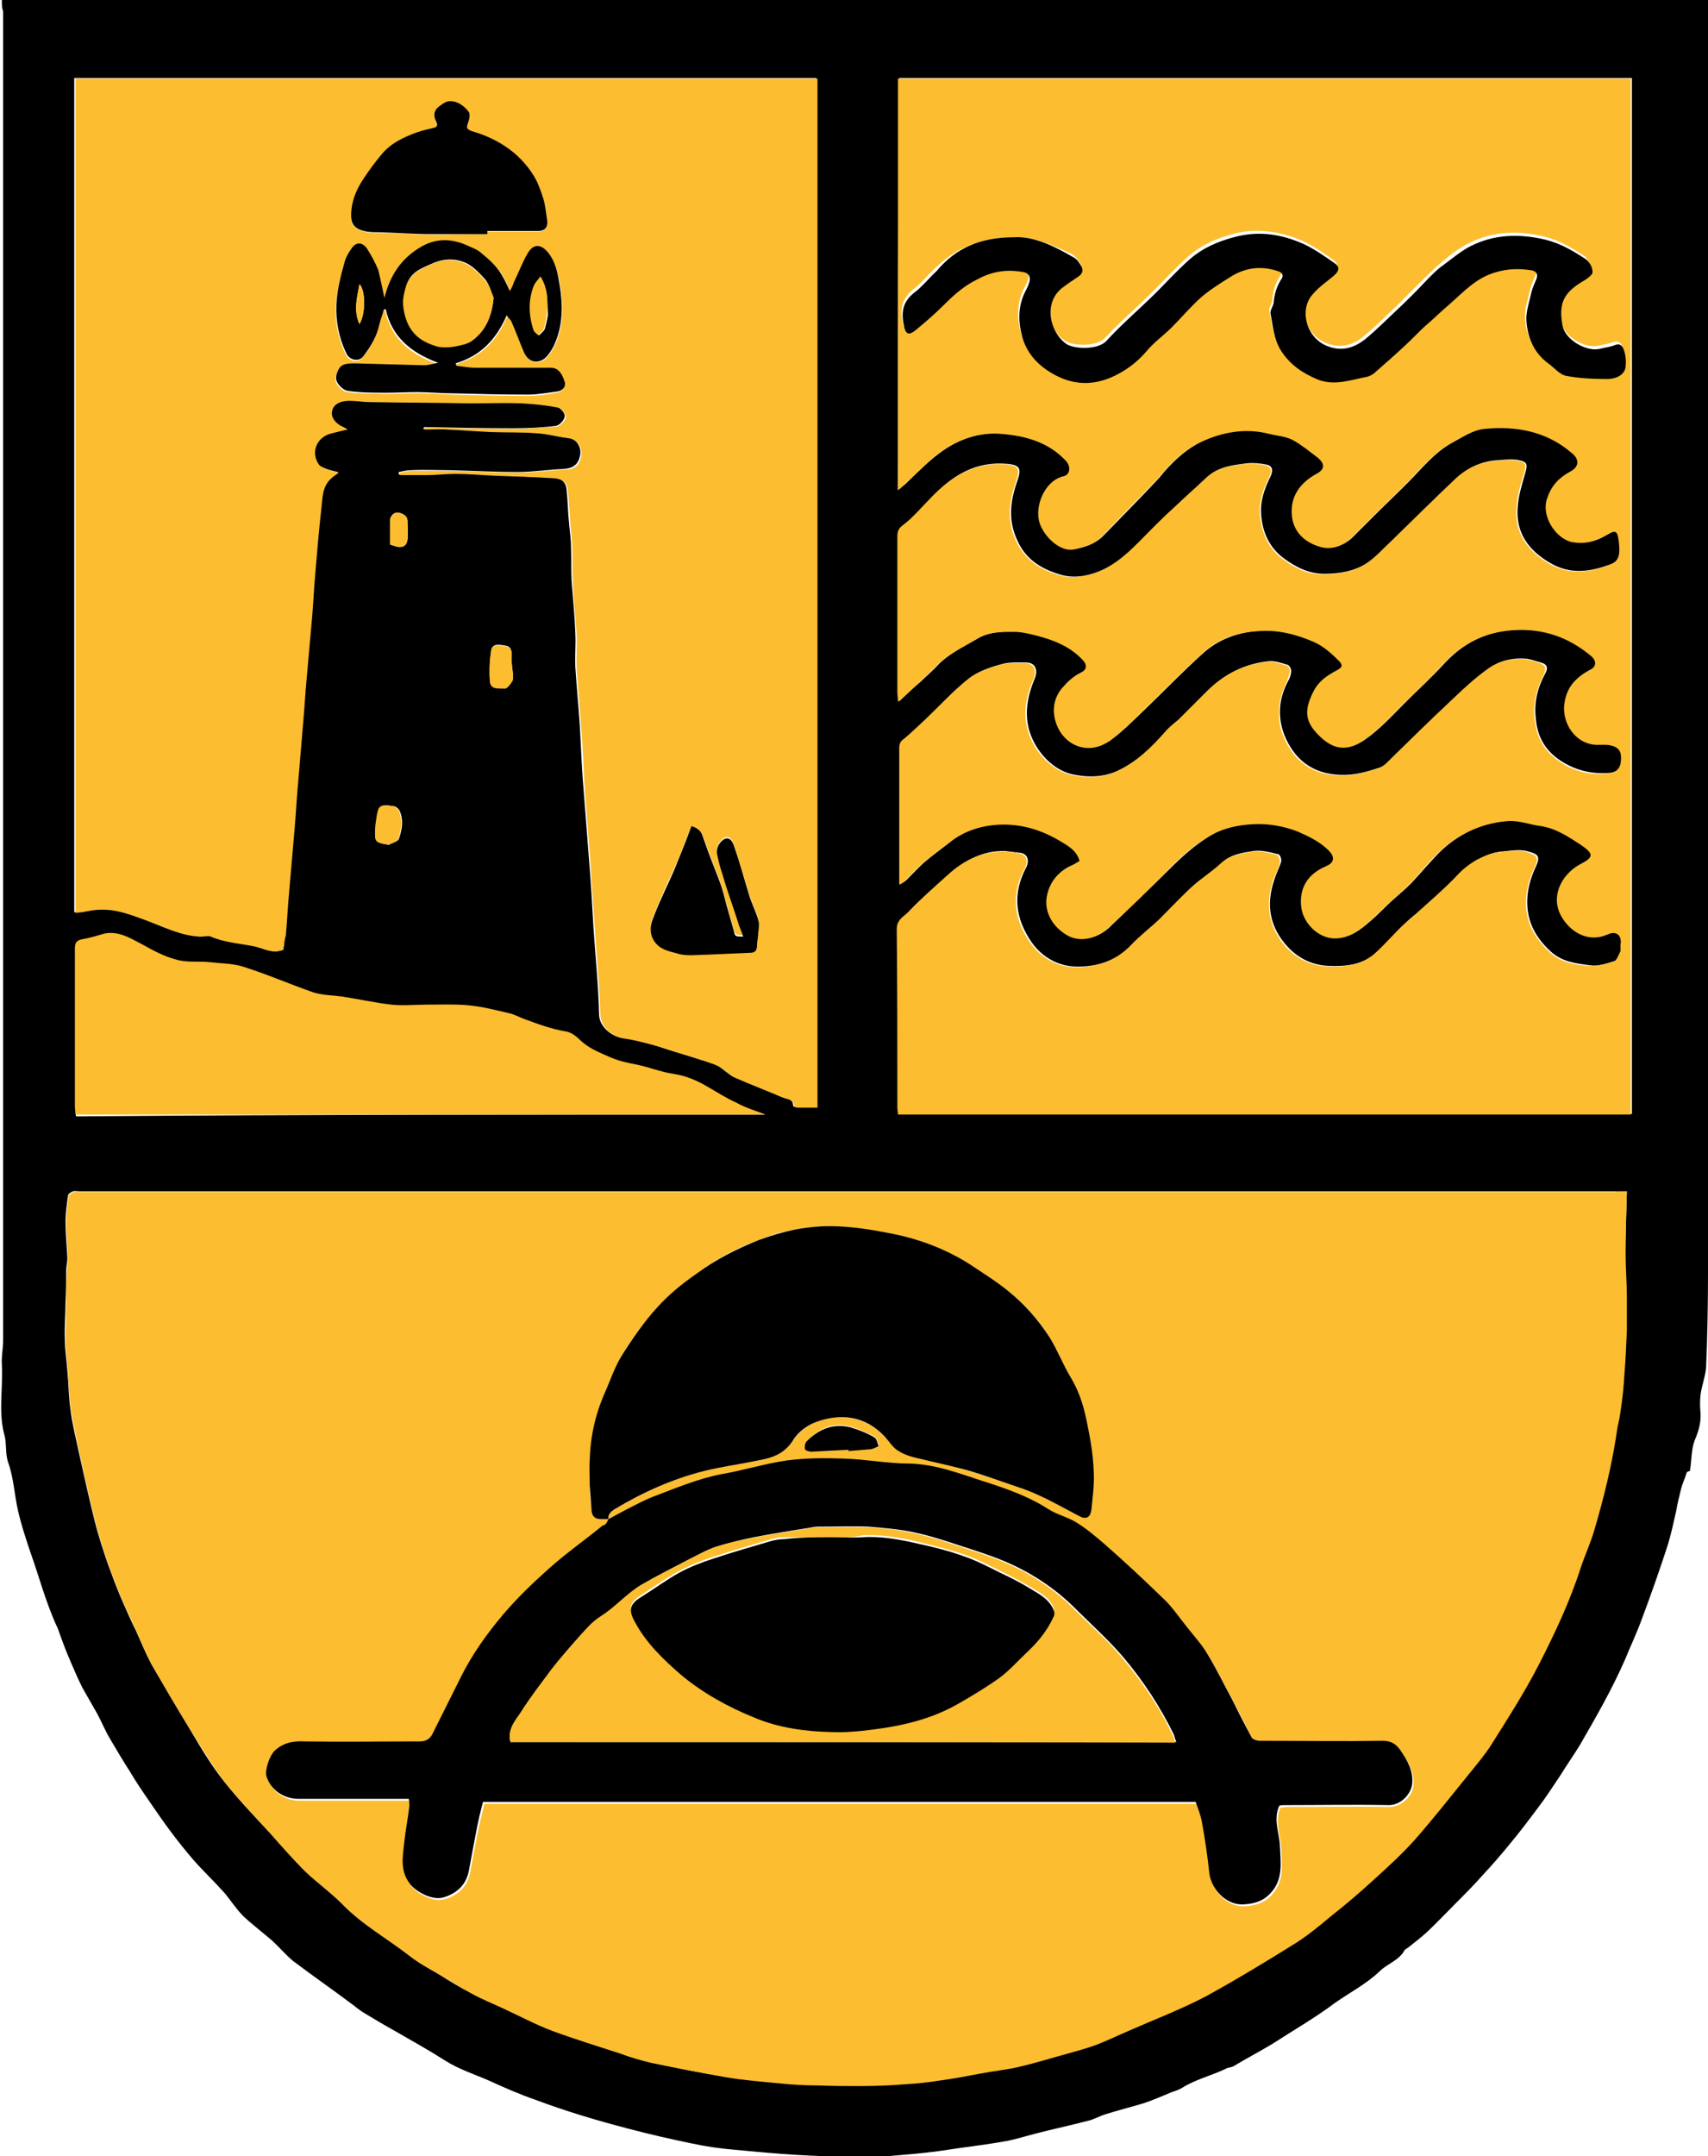 <?xml version="1.0" encoding="utf-8"?>
<!-- Generator: Adobe Illustrator 27.0.0, SVG Export Plug-In . SVG Version: 6.00 Build 0)  -->
<svg version="1.1" id="ptlslsclogocolour_xA0_Image_00000055697112505313842290000006164427207488469173_"
	 xmlns="http://www.w3.org/2000/svg" xmlns:xlink="http://www.w3.org/1999/xlink" x="0px" y="0px" viewBox="0 0 273.7 345.3"
	 style="enable-background:new 0 0 273.7 345.3;" xml:space="preserve">
<style type="text/css">
	.st0{fill:#fcbd30;}
</style>
<path d="M0.3,0c91.2,0,182.2,0,273.4,0c0,0.4,0,0.9,0,1.3c0,67.6,0,135.2,0,202.8c0,4.9-0.1,9.9-0.3,14.8c-0.1,1.5-0.7,3-0.9,4.5
	c-0.1,0.9-0.1,1.9,0,2.9c0.1,1.5-0.3,2.9-0.9,4.3c-0.6,1.5-0.5,3.2-0.8,5c-0.1,0-0.4,0.1-0.5,0.2c-0.3,1-0.7,1.8-0.9,2.6
	c-0.3,1.2-0.6,2.4-0.8,3.6c-0.4,1.8-0.8,3.6-1.3,5.3c-1.3,4-2.7,8-4.2,12c-0.8,2.2-1.8,4.3-2.7,6.5c-2.1,4.8-4.7,9.3-7.3,13.8
	c-1,1.6-2.1,3.2-3.1,4.8c-1.2,1.8-2.3,3.5-3.6,5.2c-1.5,2-3,4-4.6,5.9c-1.3,1.6-2.7,3.2-4.1,4.7c-1.4,1.6-2.9,3.1-4.4,4.6
	c-1.6,1.6-3.1,3.2-4.7,4.7c-0.9,0.8-1.9,1.6-2.8,2.3c-0.2,0.2-0.5,0.3-0.7,0.5c-0.9,1.7-2.8,2.2-4,3.4c-2.2,2.1-4.8,3.4-7.2,5.1
	c-3.2,2.4-6.7,4.4-10.1,6.6c-2,1.2-4.1,2.3-6.1,3.5c-0.3,0.2-0.7,0.2-1,0.3c-2.4,1.2-5.1,1.8-7.3,3.2c-0.5,0.3-1.1,0.5-1.7,0.7
	c-1.5,0.6-3,1.3-4.6,1.8c-2,0.6-4,1.1-5.9,1.7c-1,0.3-2,0.9-3,1.1c-2.7,0.7-5.5,1.3-8.2,2c-1.6,0.4-3.1,0.9-4.7,1.2
	c-2.2,0.4-4.4,0.7-6.6,1c-1.6,0.2-3.3,0.5-4.9,0.7c-2.4,0.3-4.8,0.5-7.2,0.7c-1.9,0.1-3.8,0.3-5.6,0.2c-3.2-0.1-6.5-0.2-9.7-0.4
	c-3.2-0.2-6.4-0.5-9.6-0.8c-2.3-0.2-4.5-0.5-6.8-1c-3.4-0.7-6.9-1.5-10.3-2.4c-5-1.3-10-2.8-14.8-4.6c-2.6-0.9-5.1-2-7.5-3.1
	c-2.3-1-4.8-1.8-7-3.2c-2.5-1.6-5.2-3.1-7.8-4.6c-1.8-1-3.5-2-5.3-3.1c-0.5-0.3-1-0.7-1.5-1.1c-3.2-2.4-6.5-4.7-9.7-7.1
	c-1.2-1-2.2-2.2-3.4-3.3c-1.5-1.3-3.1-2.5-4.6-3.9c-1.1-1.1-2-2.5-3-3.7c-1.6-1.8-3.3-3.4-4.9-5.2c-1.3-1.5-2.5-3-3.7-4.6
	c-1.2-1.6-2.3-3.2-3.4-4.8c-1.1-1.6-2.2-3.2-3.2-4.9c-1.1-1.7-2.1-3.4-3.1-5.1c-0.8-1.3-1.4-2.8-2.1-4.1c-0.8-1.4-1.6-2.8-2.4-4.2
	c-0.7-1.4-1.3-2.8-1.9-4.2c-0.7-1.6-1.3-3.2-1.9-4.9c0-0.1-0.1-0.2-0.1-0.3c-1.9-4-3-8.3-4.5-12.5c-0.7-2.1-1.4-4.2-1.9-6.4
	c-0.6-2.6-0.7-5.3-1.6-7.8c-0.5-1.5-0.2-3-0.6-4.4c-1-3.7-0.2-7.4-0.4-11.2c-0.1-1.3,0.2-2.6,0.2-3.9c0-71,0-141.9,0-212.9
	C0.3,1.3,0.3,0.7,0.3,0z M260.7,190.8c-1,0-1.5,0-2,0c-82,0-163.9,0-245.9,0c-0.4,0-0.8-0.1-1.1,0c-0.3,0.1-0.8,0.4-0.8,0.7
	c-0.2,1.4-0.4,2.8-0.4,4.2c0,1.9,0.2,3.9,0.3,5.8c0,0.7-0.2,1.3-0.2,2c0,1.7,0,3.3-0.1,5c0,2.1-0.2,4.1-0.1,6.2
	c0,1.6,0.3,3.3,0.4,4.9c0.2,2.1,0.2,4.2,0.5,6.2c0.3,2.4,0.9,4.7,1.4,7.1c0.8,3.6,1.6,7.2,2.5,10.8c0.6,2.4,1.4,4.8,2.2,7.1
	c0.7,1.9,1.4,3.8,2.2,5.6c0.7,1.6,1.4,3.2,2.2,4.8c0.8,1.8,1.6,3.7,2.5,5.4c2.1,3.6,4.2,7.2,6.4,10.8c1.6,2.7,3.2,5.4,5.2,7.9
	c2.3,2.9,4.8,5.5,7.3,8.2c1.9,2.1,3.7,4.2,5.7,6.2c1.9,1.8,4.1,3.4,5.9,5.2c3.2,3.3,7.2,5.5,10.8,8.3c1.4,1.1,3,2,4.6,2.9
	c1.7,1.1,3.5,2.2,5.3,3.1c1.7,0.9,3.4,1.6,5.1,2.4c2.6,1.2,5.2,2.5,7.9,3.6c3.6,1.3,7.2,2.5,10.8,3.6c1.7,0.5,3.3,1.1,5,1.5
	c4,0.9,8,1.7,12,2.3c2.9,0.5,5.8,0.7,8.8,1c2,0.2,3.9,0.2,5.9,0.3c2.3,0.1,4.5,0.1,6.8,0.1c2.4,0,4.9-0.2,7.3-0.3
	c1.9-0.1,3.7-0.3,5.5-0.6c2.1-0.3,4.3-0.7,6.4-1.1c2.1-0.4,4.2-0.6,6.3-1.1c2.6-0.6,5.1-1.3,7.7-2.1c1.4-0.4,2.9-0.8,4.3-1.3
	c1.9-0.7,3.8-1.6,5.6-2.4c4.1-1.8,8.4-3.4,12.3-5.5c5-2.6,9.7-5.6,14.5-8.6c2-1.2,3.8-2.8,5.6-4.3c2.3-1.9,4.5-3.8,6.7-5.7
	c2.2-2,4.4-4,6.4-6.2c3.1-3.5,6-7.2,9-10.9c1.2-1.5,2.5-3,3.5-4.6c2.6-4.3,5.3-8.6,7.7-13c2.6-4.9,5-9.9,6.6-15.3
	c0.6-2.1,1.5-4,2.2-6.1c1.6-5.4,2.9-10.8,3.7-16.4c0.1-0.9,0.4-1.8,0.5-2.7c0.2-1.9,0.4-3.8,0.6-5.7c0.2-2.4,0.3-4.8,0.4-7.2
	c0-0.5,0-1,0-1.5c0-1.2,0.1-2.4,0-3.7c-0.1-2.3-0.2-4.5-0.2-6.8C260.5,197.7,260.6,194.3,260.7,190.8z M143.9,78.5
	c0.6-0.5,1-0.8,1.3-1.1c1.9-1.8,3.8-3.8,6-5.3c2.9-2,6.1-2.9,9.5-2.7c3.8,0.3,7.5,1.3,10.3,4.3c0.9,1,0.8,2.3-0.6,2.6
	c-3,0.7-4.7,5-3.4,7.9c1,2.1,3.4,4,5.3,3.7c1.8-0.3,3.4-0.9,4.7-2.3c2.9-3,5.8-5.9,8.6-8.9c0.4-0.4,0.7-0.9,1.1-1.3
	c1.7-1.9,3.6-3.6,5.9-4.7c3.5-1.7,7.1-2.3,11-1.3c1.3,0.3,2.6,0.4,3.8,1c1.3,0.7,2.5,1.7,3.7,2.6c1.5,1,1.5,2-0.1,2.9
	c-2.6,1.4-4,3.5-3.8,6.4c0.2,2.8,2,4.5,4.6,5.2c1.7,0.5,3.5-0.1,4.9-1.4c1.1-1.1,2.2-2.2,3.3-3.3c1.8-1.8,3.7-3.6,5.5-5.4
	c2.3-2.3,4.3-4.9,7.2-6.5c1.7-0.9,3.4-2.1,5.3-2.3c5.1-0.6,10,0.3,14,3.8c1.2,1,1.2,2.3-0.1,3c-1.7,1-3,2.1-3.7,4.1
	c-1.1,3,1.3,6.6,3.8,7.2c2,0.4,3.8,0,5.6-1.1c1.5-0.9,1.9-0.7,2,1c0.2,1.8,0.1,3.1-1.3,3.7c-3.4,1.3-6.7,1.8-10-0.2
	c-3.4-2-5.4-4.8-5.1-8.8c0.1-1.9,0.7-3.7,1.2-5.5c0.4-1.4,0.4-1.8-1-2.1c-1-0.2-2.1-0.1-3.2,0c-2.6,0.1-4.9,1.1-6.8,2.9
	c-3.4,3.3-6.8,6.6-10.2,9.9c-1.4,1.3-2.7,2.9-4.3,3.8c-2,1.2-4.3,1.6-6.7,1.6c-2.5,0-4.6-1.1-6.5-2.5c-2.3-1.7-3.4-4.2-3.6-6.9
	c-0.2-2.2,0.5-4.2,1.5-6.2c0.4-0.9,0.4-1.7-0.7-1.9c-1-0.2-2.1-0.3-3.1-0.2c-2.2,0.3-4.5,0.5-6.3,2.2c-1.8,1.7-3.7,3.3-5.4,5
	c-1.9,1.8-3.6,3.6-5.5,5.4c-2.2,2.2-4.5,4.2-7.6,5.1c-1.9,0.6-3.8,0.6-5.5,0c-2.8-0.9-5.2-2.4-6.5-5.4c-1.5-3.2-1.1-6.3,0-9.4
	c0.7-2,0.5-2.6-1.5-2.8c-5.2-0.5-9,1.9-12.3,5.5c-1.4,1.5-2.7,3-4.3,4.2c-0.7,0.6-0.9,1-0.9,1.8c0,8.3,0,16.6,0,25
	c0,0.4,0,0.8,0.1,1.5c1.3-1.2,2.3-2.2,3.4-3.1c0.9-0.9,1.9-1.7,2.7-2.6c1.8-1.9,4.2-3,6.4-4.3c1.8-1.1,4-1.2,6.1-1.2
	c1.2,0,2.4,0.3,3.6,0.6c2.8,0.7,5.3,1.7,7.3,3.8c0.8,0.9,0.7,1.7-0.3,2.2c-1.3,0.6-2.2,1.5-3,2.5c-1.5,1.8-1.5,3.7-0.8,5.7
	c1.4,3.7,5.3,4.8,8.4,2.7c2.2-1.6,4.1-3.6,6.1-5.5c2.9-2.8,5.7-5.7,8.7-8.4c2.5-2.3,5.6-3.4,9-3.7c3.2-0.2,6.2,0.5,9,1.7
	c1.4,0.6,2.7,1.7,3.8,2.8c1,0.9,0.8,1.3-0.3,1.9c-1.5,0.8-2.8,1.7-3.6,3.4c-1.3,2.7-1.3,4.4,0.4,6.3c2.2,2.5,4.6,3.6,7.8,1.3
	c2.3-1.6,4.2-3.7,6.2-5.7c2.2-2.2,4.5-4.3,6.6-6.6c3.5-3.7,7.7-5.4,12.8-5.3c4.1,0.1,7.7,1.5,10.8,4.2c0.9,0.7,0.8,1.7-0.2,2.2
	c-2.2,1.1-3.7,2.6-4.1,5.3c-0.5,3.2,1.8,6.7,5.3,6.7c0.8,0,1.7-0.1,2.5,0.2c1.1,0.4,1.4,1.2,1.2,2.7c-0.2,1.3-1.1,1.6-2.1,1.7
	c-3,0.2-5.7-0.5-8.2-2.3c-2.3-1.7-3.3-3.9-3.5-6.5c-0.3-2.5,0.3-4.9,1.5-7.1c0.5-0.9,0.4-1.5-0.7-1.8c-0.8-0.2-1.5-0.5-2.3-0.6
	c-2.1-0.2-4.2,0.3-5.8,1.4c-2.4,1.6-4.5,3.7-6.6,5.7c-3,2.8-5.9,5.6-8.8,8.5c-0.7,0.6-1.3,1.5-2.2,1.8c-2.1,0.7-4.1,1.3-6.5,1.2
	c-4.5-0.2-7.3-2.5-8.9-6.4c-1.1-2.9-0.9-5.8,0.6-8.6c0.3-0.5,0.5-1.1,0.5-1.7c0-0.3-0.3-0.8-0.5-0.9c-1-0.3-2.1-0.7-3.1-0.6
	c-3.8,0.4-7,2-9.7,4.7c-1.5,1.5-3,3-4.5,4.5c-0.7,0.7-1.5,1.2-2.1,1.9c-2.3,2.6-4.7,5-8,6.5c-2.3,1-4.6,1-6.7,0.6
	c-2.5-0.4-4.6-2.1-6-4.2c-2.4-3.6-2.1-7.4-0.5-11.2c0.6-1.4,0.1-2.6-1.4-2.6c-1.3,0-2.7-0.1-4,0.3c-1.8,0.5-3.6,1.1-5,2.2
	c-2.5,1.9-4.6,4.3-6.9,6.5c-1.1,1-2.2,2.1-3.4,3.1c-0.5,0.4-0.8,0.8-0.8,1.5c0,6.8,0,13.7,0,20.5c0,0.4,0,0.8,0,1.4
	c0.5-0.3,0.8-0.5,1-0.7c0.9-0.9,1.7-1.8,2.7-2.7c1.4-1.2,2.8-2.2,4.2-3.3c1.8-1.5,3.9-2.3,6.1-2.7c4.2-0.7,8,0.2,11.6,2.3
	c1.3,0.8,2.8,1.5,3.3,3.3c-0.4,0.2-0.7,0.5-1.2,0.7c-2.2,0.9-3.5,2.5-4,4.7c-0.6,2.6,0.8,5.2,3.4,6.6c1.9,1,4.5,0.5,6.4-1.3
	c3.2-3.1,6.5-6.2,9.6-9.3c2-2,4.1-3.9,6.6-5.4c2.2-1.3,4.7-1.8,7.2-1.9c2.3-0.1,4.7,0.2,7,1.2c1.8,0.8,3.5,1.6,4.9,3
	c1.1,1.1,0.9,2-0.5,2.6c-2.7,1.2-4.2,3.3-3.9,6.3c0.2,2.7,2.7,5.3,5.6,5.2c2.2-0.1,3.7-1.3,5.2-2.6c1.2-1,2.3-2.2,3.5-3.3
	c1-0.9,2.1-1.8,3.1-2.8c1.7-1.8,3.3-3.8,5.1-5.5c3-2.7,6.6-4.3,10.7-4.6c1.8-0.1,3.5,0.6,5.2,0.8c2.5,0.4,4.4,1.7,6.4,3
	c2.2,1.5,2.2,2-0.2,3.2c-2.8,1.5-4.9,5.2-2.7,8.6c1.5,2.5,4.4,3.7,7.1,2.6c1.4-0.6,2.4,0,2.2,1.5c-0.1,0.4,0.1,0.9-0.1,1.3
	c-0.2,0.6-0.5,1.3-1,1.5c-1.3,0.4-2.7,0.9-4,0.7c-2.2-0.3-4.5-0.5-6.4-2.3c-2.7-2.5-4-5.4-3.6-9.1c0.2-1.7,0.7-3.1,1.4-4.6
	c0.6-1.4,0.3-1.8-1.2-2.2c-1.6-0.5-3-0.1-4.6,0c-1.4,0.2-2.5,0.7-3.7,1.3c-1.2,0.7-2.1,1.5-3.1,2.5c-1.9,2-3.9,3.7-6,5.6
	c-0.8,0.7-1.7,1.3-2.4,2.1c-1.6,1.6-3.1,3.3-4.8,4.8c-2.1,1.8-4.6,2.1-7.4,2c-2.7-0.1-4.9-1.2-6.6-3c-2.9-3.1-3.6-6.7-2.2-10.8
	c0.3-1,0.8-1.9,1.1-2.9c0.1-0.4-0.2-1.2-0.5-1.2c-1.3-0.3-2.7-0.7-4-0.5c-1.7,0.3-3.6,0.5-5,1.9c-1.5,1.4-3.3,2.5-4.8,3.9
	c-1.8,1.6-3.4,3.4-5.1,5.1c-1.5,1.4-3.1,2.7-4.5,4.1c-2.5,2.6-5.6,3.6-9.1,3.5c-2.8-0.1-5.3-1.5-7-3.9c-2.6-3.8-3.1-7.7-0.9-11.9
	c0.6-1.1,0.3-2.2-0.8-2.4c-0.8-0.1-1.7-0.2-2.5-0.3c-3.5-0.1-6.4,1.4-9,3.7c-2.1,1.9-4.3,3.8-6.3,5.9c-0.7,0.8-1.9,1.2-1.9,2.8
	c0.1,9.5,0,19,0.1,28.6c0,0.4,0,0.8,0.1,1.1c39.2,0,78.3,0,117.4,0c0-55.4,0-110.6,0-165.9c-39.2,0-78.3,0-117.4,0
	C143.9,34.5,143.9,56.3,143.9,78.5z M45.4,152.1c0.1-0.8,0.2-1.6,0.2-2.4c0.2-2.2,0.3-4.4,0.5-6.6c0.3-3.5,0.6-6.9,0.9-10.4
	c0.2-2.2,0.3-4.4,0.5-6.6c0.3-3.6,0.6-7.1,0.9-10.7c0.2-2.1,0.3-4.3,0.5-6.4c0.3-3.4,0.6-6.7,0.9-10.1c0.2-2.3,0.3-4.6,0.5-6.9
	c0.3-3.6,0.6-7.1,1-10.7c0.2-1.7,0-3.5,1.5-4.7c0.4-0.3,0.8-0.6,1.3-1c-0.7-0.2-1.3-0.3-1.8-0.5c-0.5-0.2-1.1-0.4-1.4-0.8
	c-1.4-2-0.3-4.5,2.1-5c0.8-0.2,1.6-0.4,2.5-0.6c-0.3-0.2-0.4-0.2-0.5-0.3c-1.3-0.5-2.2-1.6-2-2.6c0.2-1.1,1.2-1.8,2.8-1.7
	c1.1,0,2.2,0.2,3.3,0.2c5.4,0.1,10.7,0.2,16.1,0.2c2.7,0,5.4-0.1,8.1,0c2,0.1,4,0.3,6,0.7c0.5,0.1,1.3,1,1.2,1.5
	c-0.1,0.6-0.8,1.4-1.4,1.5c-2.3,0.3-4.6,0.4-6.9,0.4c-4.7,0-9.4-0.1-14.2-0.2c0,0-0.1,0.1-0.2,0.3c1.3,0,2.5,0,3.7,0
	c2.3,0.1,4.7,0.3,7,0.4c2.4,0.1,4.8,0,7.3,0.2c1.7,0.1,3.4,0.6,5.2,0.8c1.6,0.2,2.3,1.8,1.9,3.1c-0.3,1.2-1.1,1.8-2.5,1.9
	c-2.5,0.1-5,0.5-7.4,0.5c-3.7,0-7.3-0.2-11-0.3c-2.1,0-4.1-0.1-6.2,0c-0.6,0-1.3,0.2-1.9,0.3c0,0.1,0,0.3,0,0.4c1.4,0,2.8,0,4.2,0
	c1.5,0,3-0.2,4.6-0.2c2.2,0,4.4,0.2,6.5,0.3c3.1,0.1,6.3,0.3,9.4,0.4c1.4,0.1,2.1,0.7,2.2,2c0.2,1.8,0.2,3.6,0.4,5.4
	c0.1,1.2,0.3,2.4,0.3,3.6c0.1,1.8,0,3.7,0.1,5.5c0.2,2.8,0.5,5.6,0.6,8.5c0.1,1.8-0.1,3.6,0,5.4c0.2,3,0.5,6.1,0.7,9.1
	c0.2,3.4,0.3,6.8,0.6,10.2c0.3,3.9,0.6,7.7,0.9,11.6c0.3,3.6,0.5,7.1,0.7,10.7c0.3,4.6,0.8,9.3,0.9,13.9c0,1.9,1.8,3.5,3.6,3.8
	c1.5,0.2,3.1,0.6,4.6,1c1.4,0.4,2.8,0.9,4.2,1.3c1.7,0.5,3.4,1.1,5.1,1.6c0.6,0.2,1.2,0.4,1.7,0.7c0.8,0.5,1.6,1.3,2.4,1.7
	c2.5,1.1,5.2,2.1,7.7,3.2c0.7,0.3,1.8,0.2,1.8,1.4c0,0.1,0.3,0.2,0.5,0.2c1,0,2.1,0,3.2,0c0-55,0-109.8,0-164.8
	c-39.6,0-79.2,0-118.9,0c0,44.5,0,89,0,133.6c0.4,0,0.7-0.1,1.1-0.1c1-0.1,1.9-0.3,2.9-0.4c2.7-0.1,5.1,0.9,7.6,1.8
	c2.6,1,5.2,2.3,8.1,2.5c0.7,0,1.4-0.3,2,0c2.3,1,4.7,1.1,7.1,1.6C42.3,151.9,43.7,152.8,45.4,152.1z M122.6,178.5
	c-1.4-0.5-3-0.9-4.5-1.6c-1.6-0.8-3.2-1.7-4.7-2.6c-1.7-1-3.4-1.6-5.3-2c-2-0.3-4-1.1-6-1.5c-1.5-0.3-3-0.7-4.5-1.3
	c-1.6-0.7-3.1-1.3-4.4-2.5c-0.7-0.6-1.5-1.3-2.4-1.5c-2.3-0.3-4.5-1.2-6.7-2c-0.8-0.3-1.5-0.7-2.3-0.9c-2.2-0.5-4.5-1.1-6.7-1.3
	c-2.2-0.2-4.5-0.1-6.7-0.1c-1.9,0-3.8,0.2-5.6,0c-2.7-0.3-5.3-0.9-7.9-1.3c-1.6-0.3-3.2-0.2-4.7-0.7c-3.8-1.3-7.4-2.9-11.2-4.1
	c-1.7-0.5-3.5-0.6-5.3-0.7c-1.8-0.2-3.6,0.1-5.3-0.4c-1.9-0.5-3.8-1.6-5.6-2.5c-1.9-1-3.7-2.1-5.9-1.7c-1.2,0.2-2.3,0.7-3.5,0.9
	c-1,0.1-1.3,0.6-1.3,1.6c0,8.4,0,16.8,0,25.2c0,0.4,0,0.8,0.1,1.3C49.1,178.5,85.9,178.5,122.6,178.5z M82.2,108
	c-0.1-1.1-0.3-2.1-0.2-3.1c0-0.8-0.2-1.4-1-1.5c-0.8-0.1-2.1-0.5-2.3,0.8c-0.2,1.6-0.3,3.2-0.2,4.8c0.1,1.5,1.5,1.1,2.4,1.2
	c0.4,0,0.9-0.7,1.2-1.2C82.2,108.8,82.1,108.3,82.2,108z M62.3,135.3c0.5-0.3,1.4-0.5,1.6-0.9c0.5-1.4,0.8-2.9,0.2-4.4
	c-0.1-0.4-0.7-0.9-1.1-0.9c-2.1-0.3-2.3-0.1-2.6,2c-0.1,0.6-0.2,1.3-0.2,1.9C60.1,134.6,59.9,134.9,62.3,135.3z M62.5,87.2
	c0.5,0.2,0.9,0.3,1.3,0.4c0.9,0.1,1.4-0.3,1.5-1.2c0.1-1,0-2,0-2.9c0-1-0.9-1.3-1.5-1.4c-0.6-0.1-1.3,0.5-1.3,1.3
	C62.5,84.6,62.5,85.9,62.5,87.2z"/>
<path class="st0" d="M260.7,190.8c-0.1,3.5-0.2,6.9-0.2,10.2c0,2.3,0.2,4.5,0.2,6.8c0,1.2,0,2.4,0,3.7c0,0.5,0,1,0,1.5
	c-0.1,2.4-0.2,4.8-0.4,7.2c-0.1,1.9-0.3,3.8-0.6,5.7c-0.1,0.9-0.3,1.8-0.5,2.7c-0.8,5.6-2.1,11-3.7,16.4c-0.6,2.1-1.5,4-2.2,6.1
	c-1.7,5.3-4.1,10.4-6.6,15.3c-2.3,4.5-5,8.7-7.7,13c-1,1.6-2.3,3.1-3.5,4.6c-3,3.7-5.9,7.4-9,10.9c-2,2.2-4.2,4.2-6.4,6.2
	c-2.2,2-4.4,3.9-6.7,5.7c-1.8,1.5-3.6,3-5.6,4.3c-4.8,3-9.6,5.9-14.5,8.6c-4,2.1-8.2,3.7-12.3,5.5c-1.9,0.8-3.7,1.7-5.6,2.4
	c-1.4,0.5-2.9,0.9-4.3,1.3c-2.6,0.7-5.1,1.5-7.7,2.1c-2.1,0.5-4.2,0.7-6.3,1.1c-2.1,0.4-4.2,0.8-6.4,1.1c-1.8,0.3-3.7,0.5-5.5,0.6
	c-2.4,0.2-4.9,0.3-7.3,0.3c-2.3,0-4.5,0-6.8-0.1c-2,0-3.9-0.1-5.9-0.3c-2.9-0.3-5.9-0.5-8.8-1c-4-0.7-8-1.5-12-2.3
	c-1.7-0.4-3.4-0.9-5-1.5c-3.6-1.2-7.3-2.3-10.8-3.6c-2.7-1-5.3-2.4-7.9-3.6c-1.7-0.8-3.5-1.5-5.1-2.4c-1.8-1-3.5-2.1-5.3-3.1
	c-1.5-0.9-3.2-1.8-4.6-2.9c-3.6-2.8-7.6-5-10.8-8.3c-1.8-1.9-4-3.4-5.9-5.2c-2-2-3.9-4.1-5.7-6.2c-2.5-2.7-5-5.3-7.3-8.2
	c-1.9-2.5-3.5-5.2-5.2-7.9c-2.2-3.6-4.4-7.2-6.4-10.8c-1-1.7-1.7-3.6-2.5-5.4c-0.7-1.6-1.5-3.2-2.2-4.8c-0.8-1.8-1.5-3.7-2.2-5.6
	c-0.8-2.3-1.6-4.7-2.2-7.1c-0.9-3.6-1.7-7.2-2.5-10.8c-0.5-2.3-1-4.7-1.4-7.1c-0.3-2.1-0.4-4.2-0.5-6.2c-0.1-1.6-0.4-3.3-0.4-4.9
	c0-2.1,0.1-4.1,0.1-6.2c0-1.7,0-3.3,0.1-5c0-0.7,0.2-1.3,0.2-2c-0.1-1.9-0.3-3.9-0.3-5.8c0-1.4,0.2-2.8,0.4-4.2
	c0-0.3,0.5-0.5,0.8-0.7c0.3-0.1,0.7,0,1.1,0c82,0,163.9,0,245.9,0C259.2,190.8,259.7,190.8,260.7,190.8z M97.5,243.3
	c-0.1-0.8,0.4-1.2,1-1.6c4.5-2.7,9.2-4.8,14.3-6.1c2.9-0.7,5.8-1.2,8.7-1.7c2.2-0.4,4.1-1,5.5-3.1c0.9-1.3,2.4-2.6,3.9-3.1
	c4-1.4,7.8-0.8,10.9,2.4c0.7,0.8,1.3,1.8,2.2,2.3c1.1,0.6,2.5,0.9,3.7,1.3c1.9,0.5,3.9,0.8,5.9,1.4c2.3,0.7,4.7,1.4,7,2.2
	c2,0.7,4,1.3,5.9,2.2c2.2,1,4.3,2.2,6.4,3.3c1.1,0.6,1.8,0.2,2-1c0.1-1,0.2-2,0.3-3c0.3-3.5-0.3-7-0.9-10.4
	c-0.5-2.6-1.2-5.2-2.6-7.6c-1.3-2.1-2.2-4.5-3.5-6.6c-1.7-2.8-4-5.3-6.6-7.4c-1.7-1.4-3.6-2.6-5.4-3.8c-4.3-2.8-9.1-4.7-14.2-5.6
	c-2.6-0.4-5.3-0.9-7.9-1c-2.2-0.1-4.4,0.1-6.6,0.5c-2,0.3-4,0.9-5.9,1.7c-3.6,1.3-7,3.1-10,5.4c-2.2,1.6-4.4,3.4-6.3,5.4
	c-2.1,2.3-4,4.9-5.6,7.6c-1.2,1.9-1.8,4-2.8,6.1c-1.5,3.4-2.2,7-2.4,10.7c-0.1,1.4,0,2.8,0,4.1c0,1.4,0.1,2.7,0.3,4.1
	c0.1,0.8,0.6,1.3,1.5,1.3C96.7,243.3,97.1,243.3,97.5,243.3c-0.2,0.4-0.4,1-0.7,1.3c-2.8,2.3-5.8,4.4-8.5,6.8
	c-2.6,2.3-5.2,4.8-7.5,7.5c-2.6,3-4.9,6.3-6.7,9.9c-1.5,3-3,6-4.5,9c-0.4,0.9-1,1.4-2.1,1.4c-6.2-0.1-12.3,0-18.5,0
	c-1.8,0-3.4,0.3-4.8,1.5c-0.8,0.7-1.6,3-1.3,4.1c0.7,2.2,2.8,3.6,5.1,3.6c5.4,0,10.9,0,16.3,0c0.5,0,0.9,0,1.4,0
	c0,0.5,0.1,0.8,0.1,1.1c-0.3,1.9-0.7,3.8-0.8,5.7c-0.2,2.3-0.8,4.6,0.8,6.7c1,1.4,3.6,2.8,5.4,2.3c2.1-0.6,3.6-1.9,4.1-4.1
	c0.4-2.1,0.8-4.2,1.2-6.4c0.3-1.6,0.8-3.2,1.1-4.8c38.3,0,76.3,0,114.2,0c0.4,1.2,0.8,2.2,1,3.2c0.5,2.8,0.9,5.5,1.2,8.3
	c0.3,2.7,2.9,5.1,5.5,4.9c1.6-0.1,3.1-0.5,4.3-1.8c2.1-2.3,1.6-5,1.5-7.6c-0.1-2.1-1.1-4.2-0.1-6.4c0.3,0,0.7-0.1,1-0.1
	c5.5,0,11-0.1,16.4,0c2,0,3.7-1.7,3.9-3.4c0.2-2.1-0.8-3.8-1.9-5.4c-0.7-1-1.5-1.6-2.8-1.5c-6.6,0.1-13.1,0-19.7,0
	c-0.4,0-1.1-0.2-1.3-0.5c-1.1-2-2-4-3.1-6c-1.3-2.4-2.5-4.9-3.9-7.2c-1-1.6-2.2-3-3.3-4.4c-1.3-1.6-2.4-3.3-3.9-4.7
	c-3-3-6.2-5.8-9.4-8.7c-1.4-1.2-2.8-2.4-4.4-3.4c-1.4-0.9-3.2-1.3-4.6-2.2c-3.1-2-6.5-3.2-9.9-4.3c-4-1.3-8-2.9-12.4-3
	c-3.5-0.1-7-0.7-10.5-0.8c-3-0.1-6.1-0.1-9.1,0.3c-3.5,0.5-7,1.6-10.5,2.2c-3.6,0.6-7,2.1-10.4,3.4c-1.7,0.6-3.3,1.5-4.9,2.3
	C99.4,242.4,98.4,242.9,97.5,243.3z M136,232.2c0,0,0,0.1,0,0.1c1.2-0.1,2.5-0.2,3.7-0.3c0.4-0.1,0.8-0.3,1.2-0.5
	c-0.2-0.5-0.4-1.2-0.7-1.4c-1.2-0.6-2.5-1.2-3.8-1.6c-2.8-0.8-5.1,0.2-7,2.2c-0.3,0.3-0.4,0.9-0.3,1.3c0,0.2,0.6,0.4,1,0.4
	C132,232.5,134,232.3,136,232.2z"/>
<path class="st0" d="M143.9,78.5c0-22.2,0-44,0-65.9c39.1,0,78.2,0,117.4,0c0,55.2,0,110.5,0,165.9c-39.1,0-78.2,0-117.4,0
	c0-0.4-0.1-0.8-0.1-1.1c0-9.5,0-19-0.1-28.6c0-1.6,1.2-2,1.9-2.8c2-2.1,4.2-4,6.3-5.9c2.5-2.3,5.4-3.7,9-3.7c0.8,0,1.7,0.1,2.5,0.3
	c1.1,0.2,1.4,1.2,0.8,2.4c-2.2,4.1-1.8,8.1,0.9,11.9c1.7,2.4,4.2,3.8,7,3.9c3.4,0.1,6.6-0.9,9.1-3.5c1.4-1.5,3-2.7,4.5-4.1
	c1.7-1.7,3.3-3.4,5.1-5.1c1.5-1.4,3.3-2.5,4.8-3.9c1.5-1.4,3.3-1.5,5-1.9c1.2-0.2,2.7,0.2,4,0.5c0.2,0.1,0.6,0.9,0.5,1.2
	c-0.2,1-0.7,1.9-1.1,2.9c-1.3,4-0.7,7.7,2.2,10.8c1.7,1.8,3.9,2.9,6.6,3c2.7,0.1,5.3-0.2,7.4-2c1.7-1.5,3.2-3.3,4.8-4.8
	c0.8-0.7,1.7-1.4,2.4-2.1c2-1.8,4.1-3.6,6-5.6c0.9-1,1.9-1.8,3.1-2.5c1.2-0.6,2.3-1.2,3.7-1.3c1.5-0.2,3-0.5,4.6,0
	c1.5,0.5,1.8,0.9,1.2,2.2c-0.7,1.5-1.2,2.9-1.4,4.6c-0.4,3.7,0.9,6.5,3.6,9.1c1.9,1.8,4.1,2.1,6.4,2.3c1.3,0.1,2.7-0.3,4-0.7
	c0.4-0.1,0.7-0.9,1-1.5c0.2-0.4,0-0.9,0.1-1.3c0.2-1.5-0.8-2.2-2.2-1.5c-2.7,1.2-5.5-0.1-7.1-2.6c-2.2-3.4-0.1-7.1,2.7-8.6
	c2.3-1.2,2.4-1.7,0.2-3.2c-2-1.3-3.9-2.6-6.4-3c-1.7-0.2-3.4-0.9-5.2-0.8c-4.1,0.3-7.7,1.9-10.7,4.6c-1.9,1.7-3.4,3.7-5.1,5.5
	c-1,1-2,1.8-3.1,2.8c-1.2,1.1-2.3,2.3-3.5,3.3c-1.5,1.3-3,2.5-5.2,2.6c-2.9,0.1-5.4-2.6-5.6-5.2c-0.3-3,1.2-5.2,3.9-6.3
	c1.4-0.6,1.6-1.5,0.5-2.6c-1.4-1.4-3.1-2.2-4.9-3c-2.3-0.9-4.7-1.3-7-1.2c-2.5,0.1-5,0.6-7.2,1.9c-2.5,1.5-4.6,3.3-6.6,5.4
	c-3.1,3.2-6.3,6.3-9.6,9.3c-1.9,1.8-4.5,2.3-6.4,1.3c-2.6-1.4-4-4-3.4-6.6c0.5-2.2,1.9-3.8,4-4.7c0.4-0.2,0.8-0.5,1.2-0.7
	c-0.5-1.8-2-2.5-3.3-3.3c-3.6-2.1-7.4-3-11.6-2.3c-2.3,0.4-4.3,1.3-6.1,2.7c-1.4,1.1-2.9,2.2-4.2,3.3c-1,0.8-1.8,1.8-2.7,2.7
	c-0.2,0.2-0.5,0.4-1,0.7c0-0.6,0-1,0-1.4c0-6.8,0-13.7,0-20.5c0-0.7,0.2-1.1,0.8-1.5c1.2-1,2.3-2.1,3.4-3.1c2.3-2.2,4.4-4.5,6.9-6.5
	c1.4-1.1,3.3-1.7,5-2.2c1.2-0.4,2.6-0.3,4-0.3c1.5,0,2,1.2,1.4,2.6c-1.7,3.8-1.9,7.6,0.5,11.2c1.4,2.1,3.6,3.8,6,4.2
	c2.1,0.4,4.4,0.4,6.7-0.6c3.3-1.5,5.7-3.9,8-6.5c0.6-0.7,1.4-1.3,2.1-1.9c1.5-1.5,3-3,4.5-4.5c2.7-2.7,5.9-4.3,9.7-4.7
	c1-0.1,2.1,0.3,3.1,0.6c0.3,0.1,0.5,0.6,0.5,0.9c-0.1,0.6-0.3,1.1-0.5,1.7c-1.4,2.8-1.7,5.8-0.6,8.6c1.6,3.9,4.4,6.2,8.9,6.4
	c2.4,0.1,4.4-0.5,6.5-1.2c0.8-0.3,1.5-1.1,2.2-1.8c2.9-2.8,5.8-5.7,8.8-8.5c2.1-2,4.2-4,6.6-5.7c1.6-1.1,3.7-1.6,5.8-1.4
	c0.8,0.1,1.5,0.3,2.3,0.6c1,0.3,1.1,0.9,0.7,1.8c-1.1,2.2-1.8,4.6-1.5,7.1c0.3,2.6,1.2,4.8,3.5,6.5c2.5,1.9,5.2,2.6,8.2,2.3
	c1-0.1,1.9-0.5,2.1-1.7c0.2-1.4,0-2.3-1.2-2.7c-0.8-0.3-1.7-0.2-2.5-0.2c-3.5,0-5.8-3.5-5.3-6.7c0.4-2.7,1.9-4.1,4.1-5.3
	c1-0.5,1.1-1.4,0.2-2.2c-3.1-2.6-6.6-4.1-10.8-4.2c-5.1-0.1-9.3,1.6-12.8,5.3c-2.1,2.3-4.3,4.4-6.6,6.6c-2,2-3.9,4.1-6.2,5.7
	c-3.2,2.3-5.6,1.2-7.8-1.3c-1.7-1.9-1.7-3.7-0.4-6.3c0.8-1.7,2.1-2.6,3.6-3.4c1.2-0.6,1.3-1,0.3-1.9c-1.1-1.1-2.4-2.2-3.8-2.8
	c-2.8-1.2-5.8-2-9-1.7c-3.4,0.2-6.5,1.3-9,3.7c-3,2.7-5.8,5.6-8.7,8.4c-2,1.9-3.9,4-6.1,5.5c-3,2.2-7,1-8.4-2.7
	c-0.7-1.9-0.6-3.9,0.8-5.7c0.9-1,1.8-1.9,3-2.5c1.1-0.5,1.2-1.3,0.3-2.2c-2-2.1-4.6-3.1-7.3-3.8c-1.2-0.3-2.4-0.6-3.6-0.6
	c-2.1,0-4.3,0-6.1,1.2c-2.2,1.3-4.6,2.4-6.4,4.3c-0.8,0.9-1.8,1.7-2.7,2.6c-1.1,1-2.1,2-3.4,3.1c0-0.7-0.1-1.1-0.1-1.5
	c0-8.3,0-16.6,0-25c0-0.8,0.2-1.3,0.9-1.8c1.6-1.2,2.9-2.8,4.3-4.2c3.3-3.5,7.2-6,12.3-5.5c2,0.2,2.2,0.8,1.5,2.8
	c-1.1,3.1-1.5,6.2,0,9.4c1.4,3,3.7,4.5,6.5,5.4c1.7,0.6,3.7,0.5,5.5,0c3.1-0.9,5.4-2.9,7.6-5.1c1.8-1.8,3.6-3.7,5.5-5.4
	c1.8-1.7,3.6-3.3,5.4-5c1.8-1.7,4.1-1.9,6.3-2.2c1-0.1,2.1,0,3.1,0.2c1.1,0.2,1.1,1,0.7,1.9c-1,2-1.7,4-1.5,6.2
	c0.3,2.7,1.3,5.2,3.6,6.9c2,1.5,4,2.5,6.5,2.5c2.4,0,4.7-0.4,6.7-1.6c1.6-1,2.9-2.5,4.3-3.8c3.4-3.3,6.8-6.7,10.2-9.9
	c1.9-1.8,4.2-2.8,6.8-2.9c1.1-0.1,2.1-0.2,3.2,0c1.4,0.2,1.4,0.7,1,2.1c-0.6,1.8-1.1,3.7-1.2,5.5c-0.3,4,1.8,6.8,5.1,8.8
	c3.3,2,6.7,1.5,10,0.2c1.5-0.6,1.5-1.9,1.3-3.7c-0.2-1.7-0.5-1.9-2-1c-1.8,1.1-3.6,1.5-5.6,1.1c-2.5-0.6-5-4.2-3.8-7.2
	c0.7-2,2-3.2,3.7-4.1c1.4-0.8,1.4-2,0.1-3c-4.1-3.5-9-4.3-14-3.8c-1.8,0.2-3.6,1.3-5.3,2.3c-2.9,1.6-4.9,4.2-7.2,6.5
	c-1.8,1.8-3.7,3.6-5.5,5.4c-1.1,1.1-2.2,2.2-3.3,3.3c-1.4,1.3-3.2,1.9-4.9,1.4c-2.5-0.7-4.4-2.4-4.6-5.2c-0.2-2.9,1.3-5,3.8-6.4
	c1.6-0.8,1.6-1.8,0.1-2.9c-1.2-0.9-2.4-1.9-3.7-2.6c-1.1-0.6-2.5-0.7-3.8-1c-3.8-1-7.5-0.3-11,1.3c-2.3,1.1-4.2,2.8-5.9,4.7
	c-0.4,0.4-0.7,0.9-1.1,1.3c-2.9,3-5.8,5.9-8.6,8.9c-1.3,1.4-2.9,1.9-4.7,2.3c-1.9,0.4-4.3-1.5-5.3-3.7c-1.3-2.8,0.5-7.2,3.4-7.9
	c1.3-0.3,1.5-1.6,0.6-2.6c-2.8-3-6.5-4-10.3-4.3c-3.4-0.3-6.6,0.7-9.5,2.7c-2.2,1.5-4,3.5-6,5.3C144.8,77.7,144.5,78,143.9,78.5z
	 M162.5,38c-5.3,0-9.3,1.7-12.6,4.9c-1.2,1.1-2.2,2.4-3.5,3.4c-2,1.6-2.2,3.4-1.7,5.6c0.3,1.2,0.9,1.4,1.8,0.5
	c1.6-1.4,3.2-2.7,4.7-4.2c1.6-1.6,3.2-3,5.3-4c2.4-1.2,4.8-1.5,7.4-1.1c0.8,0.1,1,0.7,0.9,1.4c-0.1,0.5-0.3,0.9-0.5,1.3
	c-1.3,2.3-1.4,4.8-0.8,7.2c0.6,2.7,2.4,4.8,4.9,6.3c3.5,2,6.8,1.9,10.2,0.3c1.8-0.9,3.4-2.1,4.8-3.7c1.2-1.5,2.9-2.6,4.2-4
	c1.6-1.6,3-3.3,4.7-4.8c1.4-1.2,3-2.2,4.6-3.2c2.4-1.5,4.9-1.8,7.6-1c0.7,0.2,1,0.8,0.7,1.2c-0.8,1.2-1.2,2.4-1.3,3.9
	c0,0.6-0.6,1.2-0.5,1.7c0.4,2,0.5,4,1.7,6c1.5,2.3,3.5,3.6,5.9,4.6c2.6,1.1,5.1,0.2,7.6-0.4c0.6-0.1,1.1-0.4,1.6-0.8
	c1.6-1.4,3.3-2.9,4.8-4.3c1.1-1,2.1-2.1,3.2-3.1c1.2-1.2,2.5-2.3,3.8-3.4c2.3-2,4.3-4.3,7.5-5.2c2-0.6,3.9-0.6,5.8-0.3
	c0.8,0.1,1.1,0.6,0.7,1.4c-0.3,0.7-0.6,1.4-0.8,2.1c-0.3,1.5-0.9,3.1-0.8,4.6c0.1,2.7,1.2,5.1,3.5,6.8c0.9,0.7,1.8,1.8,2.9,2
	c2.1,0.4,4.3,0.5,6.5,0.5c1.7,0,2.9-0.8,3-2c0.1-0.9,0-1.8-0.3-2.7c-0.2-0.5-0.7-1-1.5-0.7c-0.8,0.3-1.7,0.4-2.5,0.6
	c-2.2,0.4-5.4-1.6-5.8-3.7c-0.7-3.7,0.3-5.4,3.5-7.3c0.5-0.3,1.3-0.9,1.3-1.3c-0.1-0.7-0.5-1.6-1.1-2.1c-2-1.3-4-2.5-6.4-3.1
	c-4.1-1-8.2-0.9-12,1c-1.7,0.8-3.2,2-4.6,3.2c-0.9,0.7-1.7,1.6-2.6,2.4c-1.5,1.5-3.1,3.1-4.6,4.6c-1.7,1.6-3.3,3.2-5.1,4.7
	c-1.9,1.6-4,2.1-6.4,1c-3.1-1.4-4.2-5.7-2.1-8.1c1-1.1,2.3-2,3.4-3c0.9-0.8,1.1-1.4,0.1-2.1c-1.8-1.3-3.7-2.6-5.8-3.4
	c-3.3-1.2-6.7-1.7-10.3-0.7c-2.6,0.7-4.9,1.7-6.9,3.4c-2.3,2-4.3,4.3-6.5,6.4c-2.3,2.3-4.8,4.4-7,6.8c-1.4,1.5-5.2,1.3-6.4,0.5
	c-2.8-1.8-3.7-6.4-0.8-8.9c0.8-0.7,1.7-1.3,2.7-1.9c1-0.6,0.8-1.3,0.2-2.1c-0.3-0.4-0.6-0.7-1-1C168.9,39.4,165.6,37.8,162.5,38z"/>
<path class="st0" d="M45.4,152.1c-1.8,0.7-3.1-0.2-4.5-0.5c-2.4-0.5-4.8-0.6-7.1-1.6c-0.5-0.2-1.3,0.1-2,0c-2.9-0.2-5.4-1.5-8.1-2.5
	c-2.5-0.9-4.9-1.9-7.6-1.8c-1,0-1.9,0.2-2.9,0.4c-0.3,0-0.7,0.1-1.1,0.1c0-44.6,0-89,0-133.6c39.6,0,79.2,0,118.9,0
	c0,54.9,0,109.8,0,164.8c-1.1,0-2.1,0-3.2,0c-0.2,0-0.5-0.1-0.5-0.2c-0.1-1.2-1.1-1.1-1.8-1.4c-2.6-1.1-5.2-2.1-7.7-3.2
	c-0.9-0.4-1.6-1.2-2.4-1.7c-0.5-0.3-1.1-0.5-1.7-0.7c-1.7-0.6-3.4-1.1-5.1-1.6c-1.4-0.4-2.8-1-4.2-1.3c-1.5-0.4-3-0.8-4.6-1
	c-1.7-0.3-3.5-1.8-3.6-3.8c-0.1-4.6-0.6-9.3-0.9-13.9c-0.2-3.6-0.5-7.1-0.7-10.7c-0.3-3.9-0.6-7.7-0.9-11.6
	c-0.2-3.4-0.3-6.8-0.6-10.2c-0.2-3-0.5-6.1-0.7-9.1c-0.1-1.8,0.1-3.6,0-5.4c-0.2-2.8-0.5-5.6-0.6-8.5c-0.1-1.8,0-3.7-0.1-5.5
	c0-1.2-0.2-2.4-0.3-3.6c-0.1-1.8-0.2-3.6-0.4-5.4c-0.1-1.3-0.8-1.9-2.2-2c-3.1-0.2-6.3-0.3-9.4-0.4c-2.2-0.1-4.4-0.3-6.5-0.3
	c-1.5,0-3,0.2-4.6,0.2c-1.4,0-2.8,0-4.2,0c0-0.1,0-0.3,0-0.4c0.6-0.1,1.3-0.3,1.9-0.3c2.1,0,4.1,0,6.2,0c3.7,0.1,7.3,0.3,11,0.3
	c2.5,0,5-0.4,7.4-0.5c1.4,0,2.2-0.6,2.5-1.9c0.3-1.3-0.3-2.9-1.9-3.1c-1.7-0.2-3.4-0.7-5.2-0.8c-2.4-0.2-4.8-0.1-7.3-0.2
	c-2.3-0.1-4.7-0.3-7-0.4c-1.2-0.1-2.4,0-3.7,0c0.2-0.2,0.2-0.3,0.2-0.3c4.7,0.1,9.4,0.2,14.2,0.2c2.3,0,4.6-0.2,6.9-0.4
	c0.5-0.1,1.3-0.9,1.4-1.5c0-0.5-0.7-1.4-1.2-1.5c-2-0.4-4-0.6-6-0.7c-2.7-0.1-5.4,0-8.1,0c-5.4-0.1-10.7-0.1-16.1-0.2
	c-1.1,0-2.2-0.2-3.3-0.2c-1.6,0-2.6,0.6-2.8,1.7c-0.2,1,0.7,2.1,2,2.6c0.1,0.1,0.3,0.1,0.5,0.3c-1,0.2-1.7,0.4-2.5,0.6
	c-2.4,0.5-3.5,3-2.1,5c0.3,0.4,0.9,0.6,1.4,0.8c0.5,0.2,1,0.3,1.8,0.5c-0.6,0.4-1,0.7-1.3,1c-1.4,1.3-1.3,3.1-1.5,4.7
	c-0.4,3.5-0.7,7.1-1,10.7c-0.2,2.3-0.3,4.6-0.5,6.9c-0.3,3.4-0.6,6.7-0.9,10.1c-0.2,2.1-0.3,4.3-0.5,6.4c-0.3,3.6-0.6,7.1-0.9,10.7
	c-0.2,2.2-0.3,4.4-0.5,6.6c-0.3,3.5-0.6,6.9-0.9,10.4c-0.2,2.2-0.3,4.4-0.5,6.6C45.6,150.5,45.5,151.4,45.4,152.1z M61.6,47.7
	c-0.4-1.4-0.6-2.9-1.1-4.3c-0.4-1.2-1.1-2.4-1.8-3.4c-0.7-1.1-1.6-1.1-2.4-0.1c-0.5,0.7-1,1.5-1.2,2.3c-0.5,2.3-1.2,4.5-1.3,6.8
	c-0.1,2.7,0.4,5.3,1.6,7.8c0.6,1.1,2,1.4,2.7,0.5c1.2-1.5,2.2-3.2,2.6-5.2c0.2-0.8,0.4-1.5,0.7-2.3c0.1,0,0.2-0.1,0.3-0.1
	c1,4.6,4.1,7.1,8.4,8.6c-0.9,0.1-1.6,0.4-2.3,0.4c-3.7-0.1-7.3-0.2-11-0.3c-0.8,0-1.8,0-2.3,0.5c-0.5,0.4-0.9,1.6-0.7,2.2
	c0.2,0.7,1.1,1.6,1.8,1.7c2.1,0.3,4.2,0.2,6.3,0.3c1.6,0,3.2-0.1,4.8-0.1c1.9,0,3.9,0.1,5.8,0.2c4,0.1,8,0.2,12,0.2
	c1.6,0,3.1-0.2,4.7-0.5c0.8-0.1,1.4-0.7,1.2-1.5c-0.2-0.7-0.6-1.6-1.2-2C88.9,59,88,59,87.3,59c-3.7,0-7.3,0-11,0c-1,0-2-0.2-3-0.3
	c-0.1-0.1-0.1-0.3-0.2-0.4c4-1.1,6.6-3.8,8.2-7.7c0.4,0.5,0.6,0.8,0.8,1.1c0.7,1.6,1.2,3.3,2,4.9c0.9,1.9,2.7,1.7,3.7,0.5
	c0.5-0.7,1-1.4,1.3-2.2c1.2-2.9,1.2-5.9,0.7-9c-0.3-1.9-0.7-3.8-1.9-5.4c-1.1-1.3-2.3-1.4-3.2,0.1c-0.9,1.5-1.6,3.2-2.3,4.8
	c-0.2,0.4-0.4,0.8-0.6,1.3c-1.2-2.9-2.1-4.1-4.5-6c-0.6-0.5-1.3-0.8-1.9-1.1c-2.5-1.2-4.9-1.5-7.6-0.1
	C64.3,41.3,62.5,44.2,61.6,47.7z M78.1,37.5c0-0.1,0-0.2,0-0.4c2.7,0,5.4,0,8.1,0c1,0,1.6-0.6,1.5-1.6c-0.1-1.3-0.3-2.6-0.7-3.8
	c-0.4-1.2-0.8-2.5-1.5-3.5c-2.3-3.8-5.8-5.9-9.9-7.1c-0.8-0.2-0.9-0.5-0.6-1.3c0.2-0.5,0.4-1.5,0.1-1.8c-0.7-0.9-1.7-1.7-3-1.7
	c-0.5,0-0.9,0.4-1.4,0.6c-1.2,0.7-1.4,1.4-0.8,2.7c0.3,0.6,0.1,0.9-0.5,1c-0.9,0.2-1.8,0.4-2.6,0.7c-2.2,0.8-4.3,1.8-5.8,3.7
	c-0.9,1.1-1.7,2.3-2.6,3.5c-1.1,1.6-1.9,3.3-2.1,5.3c-0.2,2.2,0.3,2.9,2.5,3.4c0.7,0.1,1.4,0.1,2.1,0.1c2.8,0.1,5.6,0.2,8.5,0.3
	C72.3,37.6,75.2,37.5,78.1,37.5z M110.8,132.3c-0.9,2.1-1.6,4.2-2.5,6.2c-1.2,2.7-2.5,5.3-3.5,8c-0.4,1-0.8,2-0.3,3.4
	c0.8,2,2.5,2.2,4,2.6c1.5,0.5,3.2,0.2,4.8,0.2c2.3,0,4.6-0.2,6.9-0.3c0.7,0,1-0.3,1.1-1.1c0-0.7,0.2-1.4,0.2-2.1
	c0-0.7,0.2-1.5,0-2.1c-0.4-1.4-1.1-2.7-1.5-4.1c-0.8-2.6-1.6-5.2-2.4-7.8c-0.5-1.4-1.4-1.5-2.3-0.3c-0.3,0.4-0.5,1.1-0.4,1.6
	c0.2,1.2,0.5,2.3,0.9,3.4c0.8,2.5,1.6,4.9,2.4,7.4c0.3,0.8,0.6,1.6,0.9,2.5c-1.2-0.1-1.2-0.1-1.5-0.9c-0.4-1.4-0.8-2.8-1.2-4.2
	c-0.3-1.2-0.6-2.3-1-3.5c-0.9-2.4-1.9-4.8-2.7-7.2C112.4,133.3,112,132.8,110.8,132.3z"/>
<path class="st0" d="M122.6,178.5c-36.7,0-73.5,0-110.5,0c0-0.5-0.1-0.9-0.1-1.3c0-8.4,0-16.8,0-25.2c0-1,0.2-1.4,1.3-1.6
	c1.2-0.2,2.4-0.6,3.5-0.9c2.2-0.4,4,0.7,5.9,1.7c1.8,1,3.6,2,5.6,2.5c1.7,0.5,3.5,0.2,5.3,0.4c1.8,0.2,3.7,0.2,5.3,0.7
	c3.8,1.2,7.5,2.8,11.2,4.1c1.5,0.5,3.2,0.5,4.7,0.7c2.6,0.4,5.3,1,7.9,1.3c1.9,0.2,3.8,0,5.6,0c2.2,0,4.5-0.1,6.7,0.1
	c2.3,0.2,4.5,0.8,6.7,1.3c0.8,0.2,1.5,0.6,2.3,0.9c2.2,0.8,4.3,1.6,6.7,2c0.8,0.1,1.7,0.8,2.4,1.5c1.3,1.2,2.8,1.8,4.4,2.5
	c1.5,0.7,3,1,4.5,1.3c2,0.4,3.9,1.2,6,1.5c1.9,0.3,3.6,1,5.3,2c1.6,0.9,3.1,1.9,4.7,2.6C119.6,177.5,121.2,177.9,122.6,178.5z"/>
<path class="st0" d="M82.2,108c0,0.3,0.1,0.8-0.1,1.1c-0.3,0.5-0.8,1.2-1.2,1.2c-0.9-0.1-2.3,0.3-2.4-1.2c-0.1-1.6-0.1-3.2,0.2-4.8
	c0.2-1.3,1.4-0.9,2.3-0.8c0.8,0.1,1,0.7,1,1.5C81.9,105.9,82.1,106.9,82.2,108z"/>
<path class="st0" d="M62.3,135.3c-2.4-0.3-2.2-0.7-2.2-2.3c0-0.6,0.1-1.3,0.2-1.9c0.3-2.1,0.5-2.3,2.6-2c0.4,0.1,1,0.5,1.1,0.9
	c0.5,1.5,0.3,3-0.2,4.4C63.7,134.8,62.8,135,62.3,135.3z"/>
<path class="st0" d="M62.5,87.2c0-1.3,0-2.6,0-3.8c0-0.8,0.7-1.4,1.3-1.3c0.6,0.1,1.5,0.4,1.5,1.4c0,1,0.1,2,0,2.9
	c-0.1,0.8-0.6,1.3-1.5,1.2C63.4,87.5,63,87.3,62.5,87.2z"/>
<path d="M97.5,243.3c0.9-0.5,1.9-1,2.8-1.5c1.6-0.8,3.2-1.7,4.9-2.3c3.4-1.3,6.8-2.7,10.4-3.4c3.5-0.6,7-1.7,10.5-2.2
	c3-0.4,6.1-0.4,9.1-0.3c3.5,0.1,7,0.8,10.5,0.8c4.4,0.1,8.3,1.7,12.4,3c3.4,1.1,6.8,2.3,9.9,4.3c1.4,0.9,3.2,1.3,4.6,2.2
	c1.6,1,3,2.2,4.4,3.4c3.2,2.8,6.3,5.7,9.4,8.7c1.5,1.4,2.6,3.1,3.9,4.7c1.1,1.4,2.4,2.8,3.3,4.4c1.4,2.3,2.6,4.8,3.9,7.2
	c1,2,2,4,3.1,6c0.2,0.3,0.8,0.5,1.3,0.5c6.6,0,13.1,0.1,19.7,0c1.3,0,2.1,0.5,2.8,1.5c1.1,1.6,2.1,3.3,1.9,5.4
	c-0.2,1.7-1.9,3.5-3.9,3.4c-5.5-0.1-11,0-16.4,0c-0.4,0-0.7,0-1,0.1c-1,2.2,0,4.3,0.1,6.4c0.1,2.6,0.6,5.4-1.5,7.6
	c-1.2,1.3-2.6,1.7-4.3,1.8c-2.6,0.2-5.1-2.2-5.5-4.9c-0.3-2.8-0.7-5.6-1.2-8.3c-0.2-1.1-0.6-2.1-1-3.2c-37.9,0-75.9,0-114.2,0
	c-0.4,1.5-0.8,3.1-1.1,4.8c-0.4,2.1-0.8,4.2-1.2,6.4c-0.5,2.2-2,3.5-4.1,4.1c-1.7,0.5-4.4-0.9-5.4-2.3c-1.6-2.2-1-4.5-0.8-6.7
	c0.2-1.9,0.6-3.8,0.8-5.7c0-0.3,0-0.6-0.1-1.1c-0.5,0-1,0-1.4,0c-5.4,0-10.9,0-16.3,0c-2.3,0-4.4-1.4-5.1-3.6
	c-0.3-1,0.5-3.3,1.3-4.1c1.4-1.3,3-1.6,4.8-1.5c6.2,0.1,12.3,0,18.5,0c1.1,0,1.7-0.5,2.1-1.4c1.5-3,3-6,4.5-9
	c1.8-3.6,4.1-6.8,6.7-9.9c2.3-2.7,4.8-5.1,7.5-7.5c2.7-2.4,5.7-4.5,8.5-6.8C97.1,244.3,97.3,243.7,97.5,243.3L97.5,243.3z M81.8,279
	c35.6,0,71.1,0,106.7,0c-0.2-0.5-0.3-0.9-0.4-1.2c-2.2-4.5-4.9-8.6-8.1-12.4c-2.4-2.8-5.1-5.2-7.7-7.8c-3.2-3.2-7-5.7-11.2-7.5
	c-2.4-1-4.9-1.8-7.4-2.6c-2.4-0.8-4.9-1.6-7.3-2.1c-2.4-0.5-4.8-0.7-7.3-0.9c-2.6-0.1-5.2,0-7.8,0c-0.4,0-0.7,0-1.1,0.1
	c-3.1,0.5-6.3,1-9.4,1.6c-2,0.4-4,0.9-6,1.5c-1.5,0.5-2.9,1.3-4.3,2c-2.5,1.3-5.1,2.6-7.5,4c-2.4,1.4-4.2,3.6-6.6,5.1
	c-1.2,0.8-2.3,2-3.3,3.1c-1.6,1.7-3.1,3.5-4.5,5.3c-1.8,2.3-3.5,4.6-5,7C82.5,275.6,81.3,277,81.8,279z"/>
<path d="M97.5,243.3c-0.4,0-0.8,0-1.2,0c-0.9,0-1.4-0.4-1.5-1.3c-0.1-1.4-0.2-2.7-0.3-4.1c0-1.4-0.1-2.8,0-4.1
	c0.1-3.7,0.9-7.3,2.4-10.7c0.9-2,1.6-4.2,2.8-6.1c1.7-2.7,3.5-5.3,5.6-7.6c1.8-2,4-3.8,6.3-5.4c3.1-2.3,6.5-4,10-5.4
	c1.9-0.7,3.9-1.3,5.9-1.7c2.2-0.4,4.4-0.6,6.6-0.5c2.7,0.1,5.3,0.5,7.9,1c5.1,0.9,9.9,2.7,14.2,5.6c1.8,1.2,3.7,2.4,5.4,3.8
	c2.6,2.1,4.8,4.6,6.6,7.4c1.3,2.1,2.2,4.5,3.5,6.6c1.4,2.4,2.1,4.9,2.6,7.6c0.7,3.4,1.2,6.9,0.9,10.4c-0.1,1-0.2,2-0.3,3
	c-0.2,1.3-0.9,1.6-2,1c-2.1-1.1-4.2-2.3-6.4-3.3c-1.9-0.9-3.9-1.5-5.9-2.2c-2.3-0.8-4.6-1.6-7-2.2c-1.9-0.5-3.9-0.9-5.9-1.4
	c-1.3-0.3-2.6-0.6-3.7-1.3c-0.9-0.5-1.5-1.5-2.2-2.3c-3.1-3.3-6.9-3.8-10.9-2.4c-1.5,0.5-3.1,1.7-3.9,3.1c-1.4,2.1-3.3,2.7-5.5,3.1
	c-2.9,0.6-5.9,1-8.7,1.7c-5.1,1.3-9.8,3.4-14.3,6.1C97.9,242.1,97.4,242.5,97.5,243.3C97.5,243.3,97.5,243.3,97.5,243.3z"/>
<path d="M136,232.2c-2,0.1-4,0.2-6,0.3c-0.3,0-1-0.2-1-0.4c-0.1-0.4,0-1,0.3-1.3c1.9-1.9,4.2-2.9,7-2.2c1.3,0.4,2.6,0.9,3.8,1.6
	c0.4,0.2,0.5,0.9,0.7,1.4c-0.4,0.2-0.8,0.4-1.2,0.5c-1.2,0.1-2.4,0.2-3.7,0.3C136,232.3,136,232.3,136,232.2z"/>
<path d="M162.5,38c3.1-0.2,6.4,1.4,9.5,3.2c0.4,0.2,0.8,0.6,1,1c0.5,0.7,0.8,1.4-0.2,2.1c-0.9,0.6-1.8,1.2-2.7,1.9
	c-2.9,2.4-1.9,7,0.8,8.9c1.2,0.8,5,1,6.4-0.5c2.2-2.4,4.6-4.5,7-6.8c2.2-2.1,4.2-4.4,6.5-6.4c2-1.7,4.3-2.7,6.9-3.4
	c3.6-1,7-0.6,10.3,0.7c2.1,0.8,3.9,2.1,5.8,3.4c1,0.7,0.8,1.3-0.1,2.1c-1.2,1-2.4,1.8-3.4,3c-2.1,2.4-1,6.7,2.1,8.1
	c2.4,1.1,4.5,0.5,6.4-1c1.8-1.5,3.4-3.1,5.1-4.7c1.6-1.5,3.1-3,4.6-4.6c0.8-0.8,1.6-1.7,2.6-2.4c1.5-1.1,3-2.4,4.6-3.2
	c3.8-1.9,7.8-2,12-1c2.4,0.6,4.4,1.8,6.4,3.1c0.6,0.4,1.1,1.3,1.1,2.1c0,0.4-0.8,1-1.3,1.3c-3.3,1.9-4.2,3.6-3.5,7.3
	c0.4,2.1,3.6,4.1,5.8,3.7c0.8-0.2,1.7-0.3,2.5-0.6c0.9-0.4,1.3,0.1,1.5,0.7c0.3,0.8,0.4,1.8,0.3,2.7c-0.1,1.2-1.3,2-3,2
	c-2.2,0-4.4-0.1-6.5-0.5c-1.1-0.2-1.9-1.3-2.9-2c-2.3-1.7-3.3-4.1-3.5-6.8c-0.1-1.5,0.5-3.1,0.8-4.6c0.2-0.7,0.5-1.4,0.8-2.1
	c0.3-0.8,0-1.2-0.7-1.4c-2-0.3-3.8-0.3-5.8,0.3c-3.2,0.9-5.2,3.2-7.5,5.2c-1.3,1.1-2.5,2.3-3.8,3.4c-1.1,1-2.1,2.1-3.2,3.1
	c-1.6,1.5-3.2,2.9-4.8,4.3c-0.4,0.4-1,0.7-1.6,0.8c-2.5,0.5-5,1.4-7.6,0.4c-2.4-1-4.4-2.3-5.9-4.6c-1.2-1.9-1.3-3.9-1.7-6
	c-0.1-0.5,0.4-1.1,0.5-1.7c0.1-1.4,0.5-2.7,1.3-3.9c0.3-0.5,0.1-1-0.7-1.2c-2.7-0.9-5.3-0.5-7.6,1c-1.6,1-3.2,2-4.6,3.2
	c-1.7,1.5-3.1,3.2-4.7,4.8c-1.4,1.4-3,2.5-4.2,4c-1.4,1.6-3,2.8-4.8,3.7c-3.4,1.7-6.8,1.7-10.2-0.3c-2.6-1.5-4.3-3.6-4.9-6.3
	c-0.6-2.4-0.5-4.9,0.8-7.2c0.2-0.4,0.4-0.9,0.5-1.3c0.1-0.7-0.1-1.2-0.9-1.4c-2.6-0.5-5-0.2-7.4,1.1c-2.1,1-3.7,2.4-5.3,4
	c-1.5,1.5-3.1,2.9-4.7,4.2c-1,0.8-1.5,0.7-1.8-0.5c-0.5-2.2-0.4-4,1.7-5.6c1.3-1,2.3-2.3,3.5-3.4C153.2,39.7,157.1,38,162.5,38z"/>
<path d="M61.6,47.7c0.9-3.6,2.7-6.4,6.1-8.3c2.6-1.4,5.1-1.1,7.6,0.1c0.7,0.3,1.4,0.6,1.9,1.1c2.4,1.9,3.2,3.1,4.5,6
	c0.3-0.5,0.5-0.9,0.6-1.3c0.8-1.6,1.4-3.3,2.3-4.8c0.9-1.5,2.1-1.4,3.2-0.1c1.3,1.6,1.6,3.5,1.9,5.4c0.5,3,0.5,6.1-0.7,9
	c-0.3,0.8-0.8,1.6-1.3,2.2c-1,1.2-2.8,1.4-3.7-0.5c-0.7-1.6-1.3-3.3-2-4.9c-0.1-0.3-0.4-0.5-0.8-1.1c-1.7,3.9-4.2,6.5-8.2,7.7
	c0.1,0.1,0.1,0.3,0.2,0.4c1,0.1,2,0.3,3,0.3c3.7,0,7.3,0,11,0c0.7,0,1.6-0.1,2.1,0.3c0.6,0.4,1,1.3,1.2,2c0.2,0.8-0.4,1.4-1.2,1.5
	c-1.6,0.2-3.1,0.5-4.7,0.5c-4,0-8-0.1-12-0.2c-1.9,0-3.9-0.2-5.8-0.2c-1.6,0-3.2,0.1-4.8,0.1c-2.1,0-4.2,0-6.3-0.3
	c-0.7-0.1-1.6-1-1.8-1.7c-0.2-0.6,0.2-1.7,0.7-2.2c0.5-0.5,1.5-0.5,2.3-0.5c3.7,0.1,7.3,0.2,11,0.3c0.7,0,1.4-0.2,2.3-0.4
	c-4.3-1.6-7.4-4.1-8.4-8.6c-0.1,0-0.2,0.1-0.3,0.1c-0.2,0.8-0.5,1.5-0.7,2.3c-0.4,2-1.4,3.6-2.6,5.2c-0.7,0.9-2.2,0.6-2.7-0.5
	c-1.2-2.5-1.7-5.1-1.6-7.8c0.1-2.3,0.7-4.6,1.3-6.8c0.2-0.8,0.7-1.6,1.2-2.3c0.7-1,1.7-0.9,2.4,0.1c0.7,1.1,1.3,2.2,1.8,3.4
	C61,44.8,61.3,46.3,61.6,47.7z M79.1,47.7c-0.4-1-0.7-2.1-1.3-2.9c-1-1.1-2.1-2.3-3.4-2.8c-1.5-0.6-3.2-0.6-4.9,0.1
	c-1.8,0.8-3.7,1.4-4.3,3.5c-0.3,1-0.6,2.2-0.5,3.2c0.2,2.8,1.5,5.1,4.3,6.2c0.6,0.2,1.2,0.5,1.8,0.5c0.9,0,1.8,0,2.7-0.2
	c0.8-0.1,1.6-0.3,2.2-0.8C77.9,52.9,78.8,50.6,79.1,47.7z M86.6,44.3c-0.3,0.5-0.6,0.9-0.8,1.3c-1,2.4-0.9,4.9-0.1,7.3
	c0.1,0.3,0.4,0.5,0.7,0.8c0.3-0.3,0.7-0.6,0.9-1c0.2-0.7,0.4-1.5,0.5-2.3C87.7,48.4,87.8,46.3,86.6,44.3z M57.6,51.9
	c1-1.6,1-5.4,0-6.4C57.3,47.7,56.6,49.7,57.6,51.9z"/>
<path d="M78.1,37.5c-2.9,0-5.8,0-8.7,0c-2.8,0-5.6-0.2-8.5-0.3c-0.7,0-1.4,0-2.1-0.1c-2.1-0.4-2.7-1.2-2.5-3.4c0.2-2,1-3.7,2.1-5.3
	c0.8-1.2,1.7-2.4,2.6-3.5c1.5-1.9,3.6-2.9,5.8-3.7c0.9-0.3,1.7-0.5,2.6-0.7c0.6-0.1,0.8-0.4,0.5-1c-0.6-1.2-0.3-2,0.8-2.7
	c0.4-0.3,0.9-0.6,1.4-0.6c1.3,0,2.3,0.8,3,1.7c0.3,0.4,0.1,1.3-0.1,1.8c-0.3,0.8-0.2,1,0.6,1.3c4.1,1.2,7.6,3.4,9.9,7.1
	c0.7,1.1,1.1,2.3,1.5,3.5c0.4,1.2,0.5,2.5,0.7,3.8c0.1,1-0.4,1.6-1.5,1.6c-2.7,0-5.4,0-8.1,0C78.1,37.3,78.1,37.4,78.1,37.5z"/>
<path d="M110.8,132.3c1.2,0.4,1.6,0.9,1.9,1.9c0.8,2.4,1.8,4.8,2.7,7.2c0.4,1.1,0.7,2.3,1,3.5c0.4,1.4,0.8,2.8,1.2,4.2
	c0.2,0.9,0.2,0.9,1.5,0.9c-0.3-0.9-0.7-1.7-0.9-2.5c-0.8-2.5-1.7-4.9-2.4-7.4c-0.4-1.1-0.7-2.3-0.9-3.4c-0.1-0.5,0.1-1.2,0.4-1.6
	c0.9-1.2,1.8-1.1,2.3,0.3c0.9,2.6,1.6,5.2,2.4,7.8c0.4,1.4,1.1,2.7,1.5,4.1c0.2,0.6,0.1,1.4,0,2.1c0,0.7-0.2,1.4-0.2,2.1
	c0,0.7-0.3,1.1-1.1,1.1c-2.3,0.1-4.6,0.2-6.9,0.3c-1.6,0-3.3,0.3-4.8-0.2c-1.5-0.4-3.2-0.7-4-2.6c-0.5-1.4-0.1-2.4,0.3-3.4
	c1-2.7,2.4-5.3,3.5-8C109.2,136.5,110,134.5,110.8,132.3z"/>
<path class="st0" d="M81.8,279c-0.5-1.9,0.7-3.4,1.6-4.7c1.5-2.4,3.3-4.7,5-7c1.4-1.8,3-3.6,4.5-5.3c1-1.1,2-2.3,3.3-3.1
	c2.4-1.5,4.2-3.7,6.6-5.1c2.5-1.4,5-2.7,7.5-4c1.4-0.7,2.8-1.5,4.3-2c2-0.7,4-1.1,6-1.5c3.1-0.6,6.3-1.1,9.4-1.6
	c0.4-0.1,0.7-0.1,1.1-0.1c2.6,0,5.2-0.1,7.8,0c2.4,0.1,4.9,0.4,7.3,0.9c2.5,0.5,4.9,1.3,7.3,2.1c2.5,0.8,5,1.6,7.4,2.6
	c4.2,1.8,7.9,4.2,11.2,7.5c2.6,2.6,5.4,5,7.7,7.8c3.2,3.8,6,7.9,8.1,12.4c0.2,0.3,0.3,0.7,0.4,1.2C152.8,279,117.3,279,81.8,279z
	 M133.2,246.2c-2.5,0-5,0-7.4,0c-0.7,0-1.5,0.1-2.2,0.3c-3.1,0.9-6.1,1.8-9.2,2.8c-1.8,0.6-3.7,1.3-5.4,2.2c-2.2,1.2-4.2,2.6-6.3,4
	c-1.8,1.1-2,2.1-1,3.9c1.9,3.5,4.7,6.1,7.5,8.6c3.4,3,7.5,5.1,11.7,6.8c3.9,1.6,8,2.2,12.2,2.3c2.3,0.1,4.5-0.2,6.8-0.4
	c4.8-0.6,9.4-1.7,13.6-4.1c2.3-1.3,4.6-2.6,6.7-4.2c1.6-1.2,3-2.7,4.4-4.1c1.7-1.6,3.2-3.4,4.2-5.6c0.1-0.3,0.2-0.7,0.1-1
	c-0.6-1.8-2.2-2.6-3.7-3.5c-1.6-0.9-3.2-1.8-4.9-2.6c-2-1-3.9-2-6-2.7c-2.3-0.8-4.6-1.3-6.9-1.9c-3-0.7-6.1-1.3-9.2-1.1
	C136.5,246.3,134.8,246.2,133.2,246.2z"/>
<path class="st0" d="M79.1,47.7c-0.3,2.9-1.2,5.2-3.5,6.9c-0.6,0.4-1.4,0.6-2.2,0.8c-0.9,0.2-1.8,0.3-2.7,0.2
	c-0.6,0-1.2-0.3-1.8-0.5c-2.8-1.1-4-3.3-4.3-6.2c-0.1-1.1,0.2-2.2,0.5-3.2c0.7-2,2.5-2.7,4.3-3.5c1.6-0.7,3.4-0.7,4.9-0.1
	c1.3,0.5,2.5,1.7,3.4,2.8C78.4,45.6,78.7,46.7,79.1,47.7z"/>
<path class="st0" d="M86.6,44.3c1.3,2,1.2,4.1,1,6.1c-0.1,0.8-0.2,1.6-0.5,2.3c-0.1,0.4-0.6,0.6-0.9,1c-0.2-0.3-0.6-0.5-0.7-0.8
	c-0.8-2.4-0.9-4.9,0.1-7.3C85.9,45.1,86.2,44.8,86.6,44.3z"/>
<path class="st0" d="M57.6,51.9c-1-2.3-0.4-4.3,0-6.4C58.6,46.5,58.6,50.3,57.6,51.9z"/>
<path d="M133.2,246.2c1.7,0,3.4,0.1,5,0c3.1-0.2,6.2,0.4,9.2,1.1c2.3,0.5,4.7,1.1,6.9,1.9c2.1,0.7,4,1.7,6,2.7
	c1.7,0.8,3.3,1.6,4.9,2.6c1.5,0.9,3,1.7,3.7,3.5c0.1,0.3,0.1,0.7-0.1,1c-1,2.2-2.5,4-4.2,5.6c-1.5,1.4-2.8,2.9-4.4,4.1
	c-2.1,1.5-4.4,2.9-6.7,4.2c-4.2,2.4-8.8,3.5-13.6,4.1c-2.3,0.3-4.5,0.5-6.8,0.4c-4.2-0.1-8.4-0.7-12.2-2.3
	c-4.2-1.7-8.2-3.9-11.7-6.8c-2.9-2.5-5.7-5.2-7.5-8.6c-1-1.8-0.8-2.8,1-3.9c2.1-1.3,4.1-2.8,6.3-4c1.7-0.9,3.5-1.6,5.4-2.2
	c3-1,6.1-1.9,9.2-2.8c0.7-0.2,1.5-0.3,2.2-0.3C128.2,246.2,130.7,246.2,133.2,246.2z"/>
</svg>
